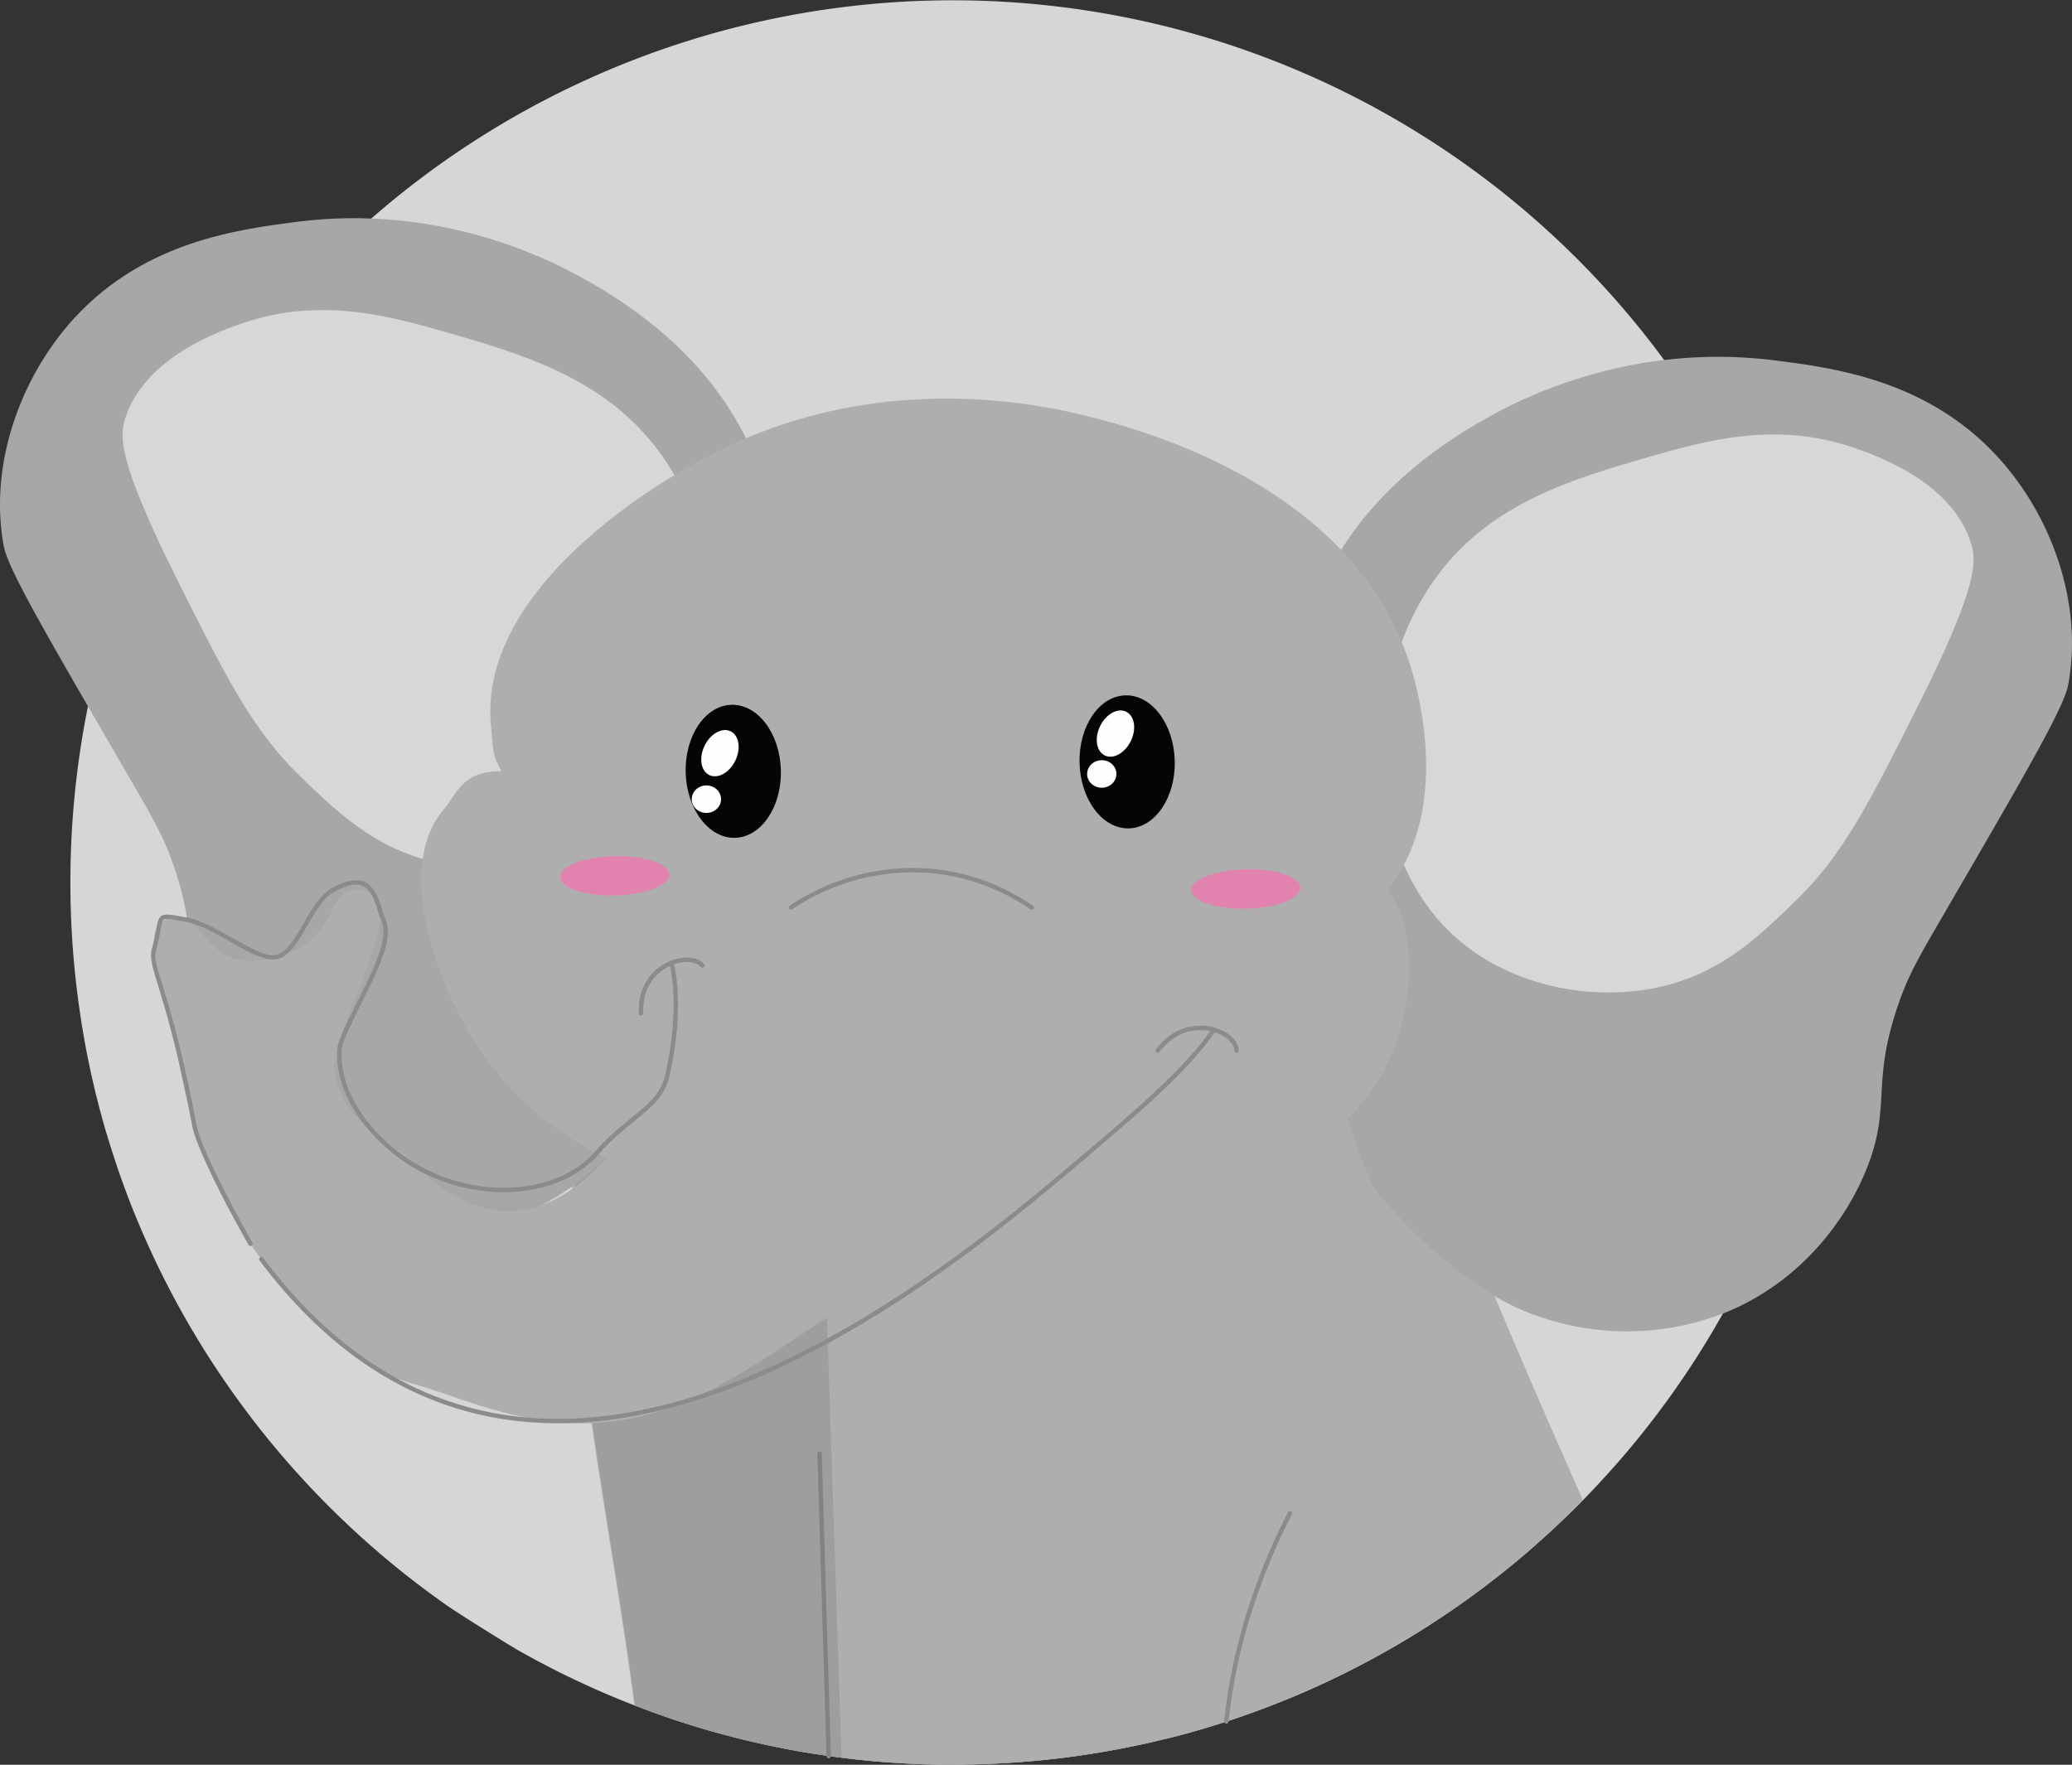 <svg xmlns="http://www.w3.org/2000/svg" width="469.54" height="400" viewBox="0 0 469.54 400"><rect x="0" y="0" width="469.54" height="400" fill="#333333" stroke="none"/><defs><style>.cls-1{fill:#fff;opacity:0.8;}.cls-2{fill:#919191;}.cls-3{fill:#afaeaf;}.cls-4{fill:none;stroke:#8c8b8c;stroke-linecap:round;stroke-miterlimit:10;}.cls-5{fill:#606060;opacity:0.2;}.cls-6{fill:#a8a7a8;}.cls-7{fill:#d8d6d8;}.cls-8{fill:#e282af;}.cls-9{fill:#040505;}.cls-10{fill:#fffdfd;}</style></defs><title>Elephant_Head</title><g id="Ebene_2" data-name="Ebene 2"><g id="Ebene_1-2" data-name="Ebene 1"><path class="cls-1" d="M415.91,200v.39q0,9.93-1,19.62h0c-.3,3-.66,6-1.1,8.94a198,198,0,0,1-12.57,46.33c-.64,1.58-1.31,3.16-2,4.72a196.49,196.49,0,0,1-8.79,17.68,199.06,199.06,0,0,1-18.15,27c-.94,1.18-1.9,2.36-2.88,3.52-1.55,1.86-3.14,3.7-4.78,5.5-.63.71-1.27,1.42-1.94,2.12-.52.58-1.06,1.16-1.6,1.73l-1.56,1.63-.85.87c-.47.49-.95,1-1.43,1.45q-5.36,5.32-11.08,10.26a200,200,0,0,1-17.88,13.7c-1.12.77-2.26,1.52-3.4,2.26q-2.19,1.44-4.43,2.81-2.88,1.77-5.82,3.44-4.07,2.32-8.26,4.44c-.44.23-.88.46-1.32.67q-2.64,1.32-5.33,2.57c-1.88.87-3.77,1.7-5.68,2.52q-4.76,2-9.62,3.78-3.26,1.19-6.55,2.27h0l-.91.29q-2.72.88-5.46,1.66l-.29.09c-2.52.73-5.07,1.41-7.63,2h0c-1.8.44-3.6.85-5.42,1.25h-.07c-1.23.27-2.46.52-3.69.76a197.39,197.39,0,0,1-22.72,3.08c-3.62.29-7.28.47-10.95.55-1.6.05-3.2.07-4.81.07h-2.53c-1.51,0-3-.05-4.54-.11q-6.71-.22-13.31-.9c-1.61-.16-3.21-.34-4.81-.55-1-.12-2-.25-2.93-.39s-2.19-.32-3.28-.49-2.32-.37-3.47-.57c-1-.17-1.95-.35-2.93-.54-1.3-.25-2.6-.51-3.9-.79s-2.39-.52-3.58-.8c-1.82-.42-3.63-.86-5.42-1.34q-3.06-.79-6.08-1.68l-2.45-.75q-5.87-1.81-11.57-4l-1.15-.44-.27-.1-1.65-.65q-6.34-2.52-12.46-5.46-3.41-1.62-6.72-3.38c-.81-.42-1.61-.85-2.41-1.29s-1.59-.87-2.38-1.31c-.5-.28-1.14-.65-1.88-1.1l-.2-.12c-2.22-1.34-5.31-3.26-8.07-5l-.26-.16c-1.82-1.15-3.49-2.23-4.68-3l-.66-.43-.79-.54q-5.11-3.57-10-7.45a201,201,0,0,1-17.15-15.32q-1.68-1.68-3.31-3.39-4.81-5.06-9.26-10.42-4.86-5.88-9.29-12.13A199.07,199.07,0,0,1,36.28,288q-2.85-5.8-5.33-11.82c-.06-.15-.12-.3-.19-.45q-1.65-4-3.12-8.13c-.31-.85-.61-1.71-.9-2.56-1-3-2-6.1-2.92-9.21h0A199.14,199.14,0,0,1,19,235h0c-.43-2.49-.83-5-1.17-7.53a201.85,201.85,0,0,1,2.11-67.42,198.37,198.37,0,0,1,9.85-33.32q1.82-4.61,3.86-9.1A199.86,199.86,0,0,1,62.94,71.16c1.65-2,3.34-3.89,5.07-5.79A204.08,204.08,0,0,1,84.13,49.54h0A200.18,200.18,0,0,1,389,99.73q4.77,8.19,8.75,16.87a198.87,198.87,0,0,1,18.05,76.52c0,.25,0,.51,0,.76Q415.92,196.93,415.91,200Z"/><path class="cls-2" d="M271.52,392.15l-.29.09c-2.52.73-5.07,1.41-7.63,2h0c-1.8.44-3.6.85-5.42,1.25h-.07c-1.23.27-2.46.52-3.69.76a197.39,197.39,0,0,1-22.72,3.08c-3.62.29-7.28.47-10.95.55-1.6.05-3.2.07-4.81.07h-2.53c-1.51,0-3-.05-4.54-.11q-6.71-.22-13.31-.9c-1.61-.16-3.21-.34-4.81-.55-1-.12-2-.25-2.93-.39s-2.19-.32-3.28-.49-2.32-.37-3.47-.57c-1-.17-1.95-.35-2.93-.54-1.3-.25-2.6-.51-3.9-.79s-2.39-.52-3.58-.8c-1.82-.42-3.63-.86-5.42-1.34-1.17-18.94,6.28-30.79,12.89-47.74a206.27,206.27,0,0,0,9.78-33.47q1-4.86,1.78-9.53.53-3.17,1-6.22c4.53-31.61,2.56-54.66,10.32-55.79,5.41-.8,9.8,9.89,22.28,39.68.18.42.36.85.53,1.28,5.7,13.58,13.05,31,22.86,53C258.74,361.88,266.62,378,271.52,392.15Z"/><path class="cls-3" d="M314.32,272.78c-.75,3.58-2.92,7.63-6.46,18.23,0,0-10.69,32-13.43,77.34-.34,5.59-.44,10.85-.36,15.8q-4.76,2-9.62,3.78-3.26,1.19-6.55,2.27h0l-.91.29q-2.72.88-5.46,1.66l-.29.09c-2.52.73-5.07,1.41-7.63,2h0c-1.8.44-3.6.85-5.42,1.25h-.07c-1.23.27-2.46.52-3.69.76a197.39,197.39,0,0,1-22.72,3.08c-3.62.29-7.28.47-10.95.55-1.6.05-3.2.07-4.81.07h-2.53c-1.51,0-3-.05-4.54-.11q-6.71-.22-13.31-.9c-1.61-.16-3.21-.34-4.81-.55-1-.12-2-.25-2.93-.39s-2.19-.32-3.28-.49-2.32-.37-3.47-.57c-1-.17-1.95-.35-2.93-.54-1.3-.25-2.6-.51-3.9-.79s-2.39-.52-3.58-.8c-1.82-.42-3.63-.86-5.42-1.34q-3.06-.79-6.08-1.68l-2.45-.75q-5.87-1.81-11.57-4l-1.15-.44-.27-.1c-2.71-20.95-6.67-42.94-9.7-64l-.12-.82c-2.66-18.61-4.58-36.47-4.28-52.22,0-.2,0-.4,0-.59,0-1.05.06-2.08.11-3.1q.16-3.78.52-7.36c1.22-12.09,4.19-22.54,9.77-30.57,6.51-9.38,16.46-15.32,28.37-18.5,42.11-11.3,108.79,11.76,135.08,38.76a0,0,0,0,0,0,0q1.86,1.9,3.44,3.84l.76.95c4.06,5.21,6.51,10.5,6.91,15.65A13.81,13.81,0,0,1,314.32,272.78Z"/><path class="cls-3" d="M358.7,340c-.47.49-.95,1-1.43,1.45q-5.36,5.32-11.08,10.26a200,200,0,0,1-17.88,13.7c-1.12.77-2.26,1.52-3.4,2.26q-2.19,1.44-4.43,2.81-2.88,1.77-5.82,3.44-4.07,2.32-8.26,4.44c-.44.23-.88.46-1.32.67q-2.64,1.32-5.33,2.57c-1.88.87-3.77,1.7-5.68,2.52q-4.76,2-9.62,3.78-3.26,1.19-6.55,2.27h0l-.91.29a67.26,67.26,0,0,1,4.67-20.15c2.39-6.36,5.39-12.7,8.22-20,14.95-38.33,14.44-74.21,16.94-92.47h0c.25-1.82.53-3.47.85-4.92.22-.95.45-1.82.71-2.6h0c.85-2.54,2-4.18,3.51-4.78a3.29,3.29,0,0,1,.83-.23c5.9-.87,10.59,11.93,25.89,48.27h0c5.21,12.37,11.65,27.47,19.78,45.68C358.49,339.55,358.6,339.79,358.7,340Z"/><line class="cls-4" x1="187.79" y1="398.03" x2="185.72" y2="329.46"/><path class="cls-4" d="M277.9,390.2a125.54,125.54,0,0,1,3.75-19.86A140.52,140.52,0,0,1,292.33,343"/><path class="cls-5" d="M190.72,398.42c-1-.12-2-.25-2.93-.39s-2.19-.32-3.28-.49-2.32-.37-3.47-.57c-1-.17-1.95-.35-2.93-.54-1.3-.25-2.6-.51-3.9-.79s-2.39-.52-3.58-.8c-1.82-.42-3.63-.86-5.42-1.34q-3.06-.79-6.08-1.68l-2.45-.75q-5.87-1.81-11.57-4l-1.15-.44c-2.77-21.05-6.73-43.07-9.69-64.1l-.12-.83c-2.64-18.86-4.46-36.89-3.88-52.68,0-.2,0-.41,0-.61,0-1,.09-2.05.16-3.06.13-2.19.31-4.34.56-6.43,1.2-10.41,3.76-19.54,8.25-26.89l.06-.06a52.1,52.1,0,0,1,6.3-6.25,36.49,36.49,0,0,1,7.09-4.62,39.51,39.51,0,0,1,6.27-2.47,60.88,60.88,0,0,1,7-1.62,173.86,173.86,0,0,1,18.73-1.85l2.72,83.41.17,5.29.27,8.4.13,3.89Z"/><path class="cls-6" d="M304.88,123.13c10.92-16.51,27-25.58,33.18-29,8.12-4.48,32.46-16.49,64.23-12.43,13.17,1.68,34.32,4.38,50.32,21.76,12.58,13.68,19.47,33.71,16.05,51.82-.94,5-9.2,19.27-25.69,47.67-7.93,13.65-10.29,17.4-12.85,24.87-5.94,17.36-1.8,22.3-6.42,35.24-4.3,12.06-14.72,26.89-32.11,34.2a60.71,60.71,0,0,1-48.18-1c-17.12-8.11-32.11-26.95-32.11-26.94h0S269.89,176,304.88,123.13Z"/><path class="cls-6" d="M164.66,91.73c-10.92-16.51-27-25.58-33.18-29C123.36,58.24,99,46.22,67.24,50.28,54.08,52,32.93,54.66,16.93,72,4.34,85.72-2.55,105.75.87,123.86c.94,5,9.21,19.28,25.7,47.67,7.92,13.66,10.28,17.41,12.84,24.87,5.94,17.37,1.81,22.31,6.42,35.24,4.31,12.07,14.73,26.9,32.12,34.2,16.55,7,31.49,13.57,44.7,7.32,17.13-8.11,35.59-35.3,35.59-35.3h0S199.64,144.63,164.66,91.73Z"/><path class="cls-7" d="M325.75,130.44c12.32-16.6,31-22,48.17-26.95,13-3.74,28.64-8,46-2.07,5,1.71,22.4,7.69,26.76,21.76,1.18,3.8,1.75,9.27-11.77,36.27-11.38,22.74-17.29,34.31-27.84,44.57-8.61,8.37-17.05,16.58-31,19.69-14.83,3.29-31.93,0-43.89-9.33C307.81,195.44,308.05,154.27,325.75,130.44Z"/><path class="cls-7" d="M149.26,102.24c-12.32-16.6-31-22-48.17-26.95-13-3.74-28.64-8-46-2.07-5,1.71-22.4,7.69-26.77,21.76-1.17,3.8-1.74,9.27,11.78,36.28C51.45,154,57.36,165.57,67.9,175.82,76.52,184.2,85,192.4,99,195.51c14.83,3.29,31.93,0,43.89-9.33C167.2,167.24,167,126.07,149.26,102.24Z"/><path class="cls-3" d="M314.4,201.81c7,8.85,6,26.28.33,38.56-12.1,26.33-47.5,33.48-66.37,37.35-17.07,3.44-19.76,4.82-32.39,3.49-.06,0-9,8.31-9,8.31-1.75,1.17-4.64-.1-7.15,1.39-20.63,12.13-33.55,23.82-51.28,29.22-23.25,7.1-42.29-3-54.28-6.29C79.45,309.76,70.81,299.43,62.11,289,46,269.67,42.35,250.38,39.62,236.14c-3-15.79-8.85-27.24-.1-28.26,6.69-.78,7.09,11.92,20.34,9.66,18.65-3.19,13.11-18.08,22.6-15.62,12,3.11-9,31.94-6.4,42.48,1.81,7.36,7.22,11.71,16,18.64,8.26,6.57,14.66,11.66,23.53,11.45,9.85-.27,16.74-6.89,20.35-10.39a22.35,22.35,0,0,0,1.59-1.64,70,70,0,0,1-26.21-21c-12.2-16.15-22.38-44.49-10.72-58.05,2.9-3.34,4.05-8.69,13.07-8.63-2.24-3.87-1.86-4.72-2.4-10.33-2.85-29.14,33.48-53.71,53.51-63.19C199.28,84.86,232.71,91,245.07,94c10.51,2.54,59.81,14.51,73.87,54.93C320.25,152.5,330.05,182.06,314.4,201.81Z"/><path class="cls-4" d="M280.2,238.11c0-4.32-11.06-9-17.84,0"/><path class="cls-4" d="M159.15,218.82c-2.81-3.36-14.44-.26-13.88,10.85"/><path class="cls-4" d="M275.06,233.4c-6.41,9.54-18.88,19.85-33.22,32-39.34,33.32-124.43,97.47-182.62,20"/><path class="cls-4" d="M152.2,218.24c1.21,5.41,1.64,13.92-1,25.64-1.62,7.16-9,9.37-15.94,17.43-8.73,10.09-28.2,11.62-43.17,1.73-6.21-4.1-15.89-13.68-15.14-25.3.12-1.92,2.25-6,6.28-14.13,6.41-12.94,3.76-14.09,2.91-17.15-1.83-6.62-4.38-7.89-10.23-5s-7.86,13.88-13.09,15.41c-4.28,1.26-13.8-7.14-20.39-8.37-7.83-1.47-5.27-1.31-7.53,6.7-1.13,4,3.43,9.43,9.17,40,1.13,6,11,23.76,12.7,26.73"/><path class="cls-4" d="M179.22,205.72a49.46,49.46,0,0,1,32.11-8.29,47.86,47.86,0,0,1,22.48,8.29"/><ellipse class="cls-8" cx="282.32" cy="201.49" rx="12.34" ry="4.46" transform="translate(-4.7 6.76) rotate(-1.36)"/><ellipse class="cls-8" cx="139.3" cy="198.51" rx="12.34" ry="4.46" transform="translate(-4.67 3.36) rotate(-1.36)"/><ellipse class="cls-9" cx="166.18" cy="174.81" rx="10.79" ry="15.08" transform="translate(-4.71 4.6) rotate(-1.56)"/><ellipse class="cls-10" cx="163.15" cy="170.71" rx="5.52" ry="3.87" transform="translate(-61.88 242.28) rotate(-63.94)"/><ellipse class="cls-10" cx="160.09" cy="181.13" rx="3.32" ry="3.12" transform="translate(-2.15 1.92) rotate(-0.68)"/><ellipse class="cls-9" cx="255.43" cy="172.67" rx="10.79" ry="15.08" transform="translate(-4.61 7.03) rotate(-1.56)"/><ellipse class="cls-10" cx="252.78" cy="166.26" rx="5.52" ry="3.87" transform="translate(-7.63 320.31) rotate(-63.94)"/><ellipse class="cls-10" cx="249.69" cy="175.41" rx="3.32" ry="3.12" transform="translate(-2.08 2.99) rotate(-0.68)"/></g></g></svg>